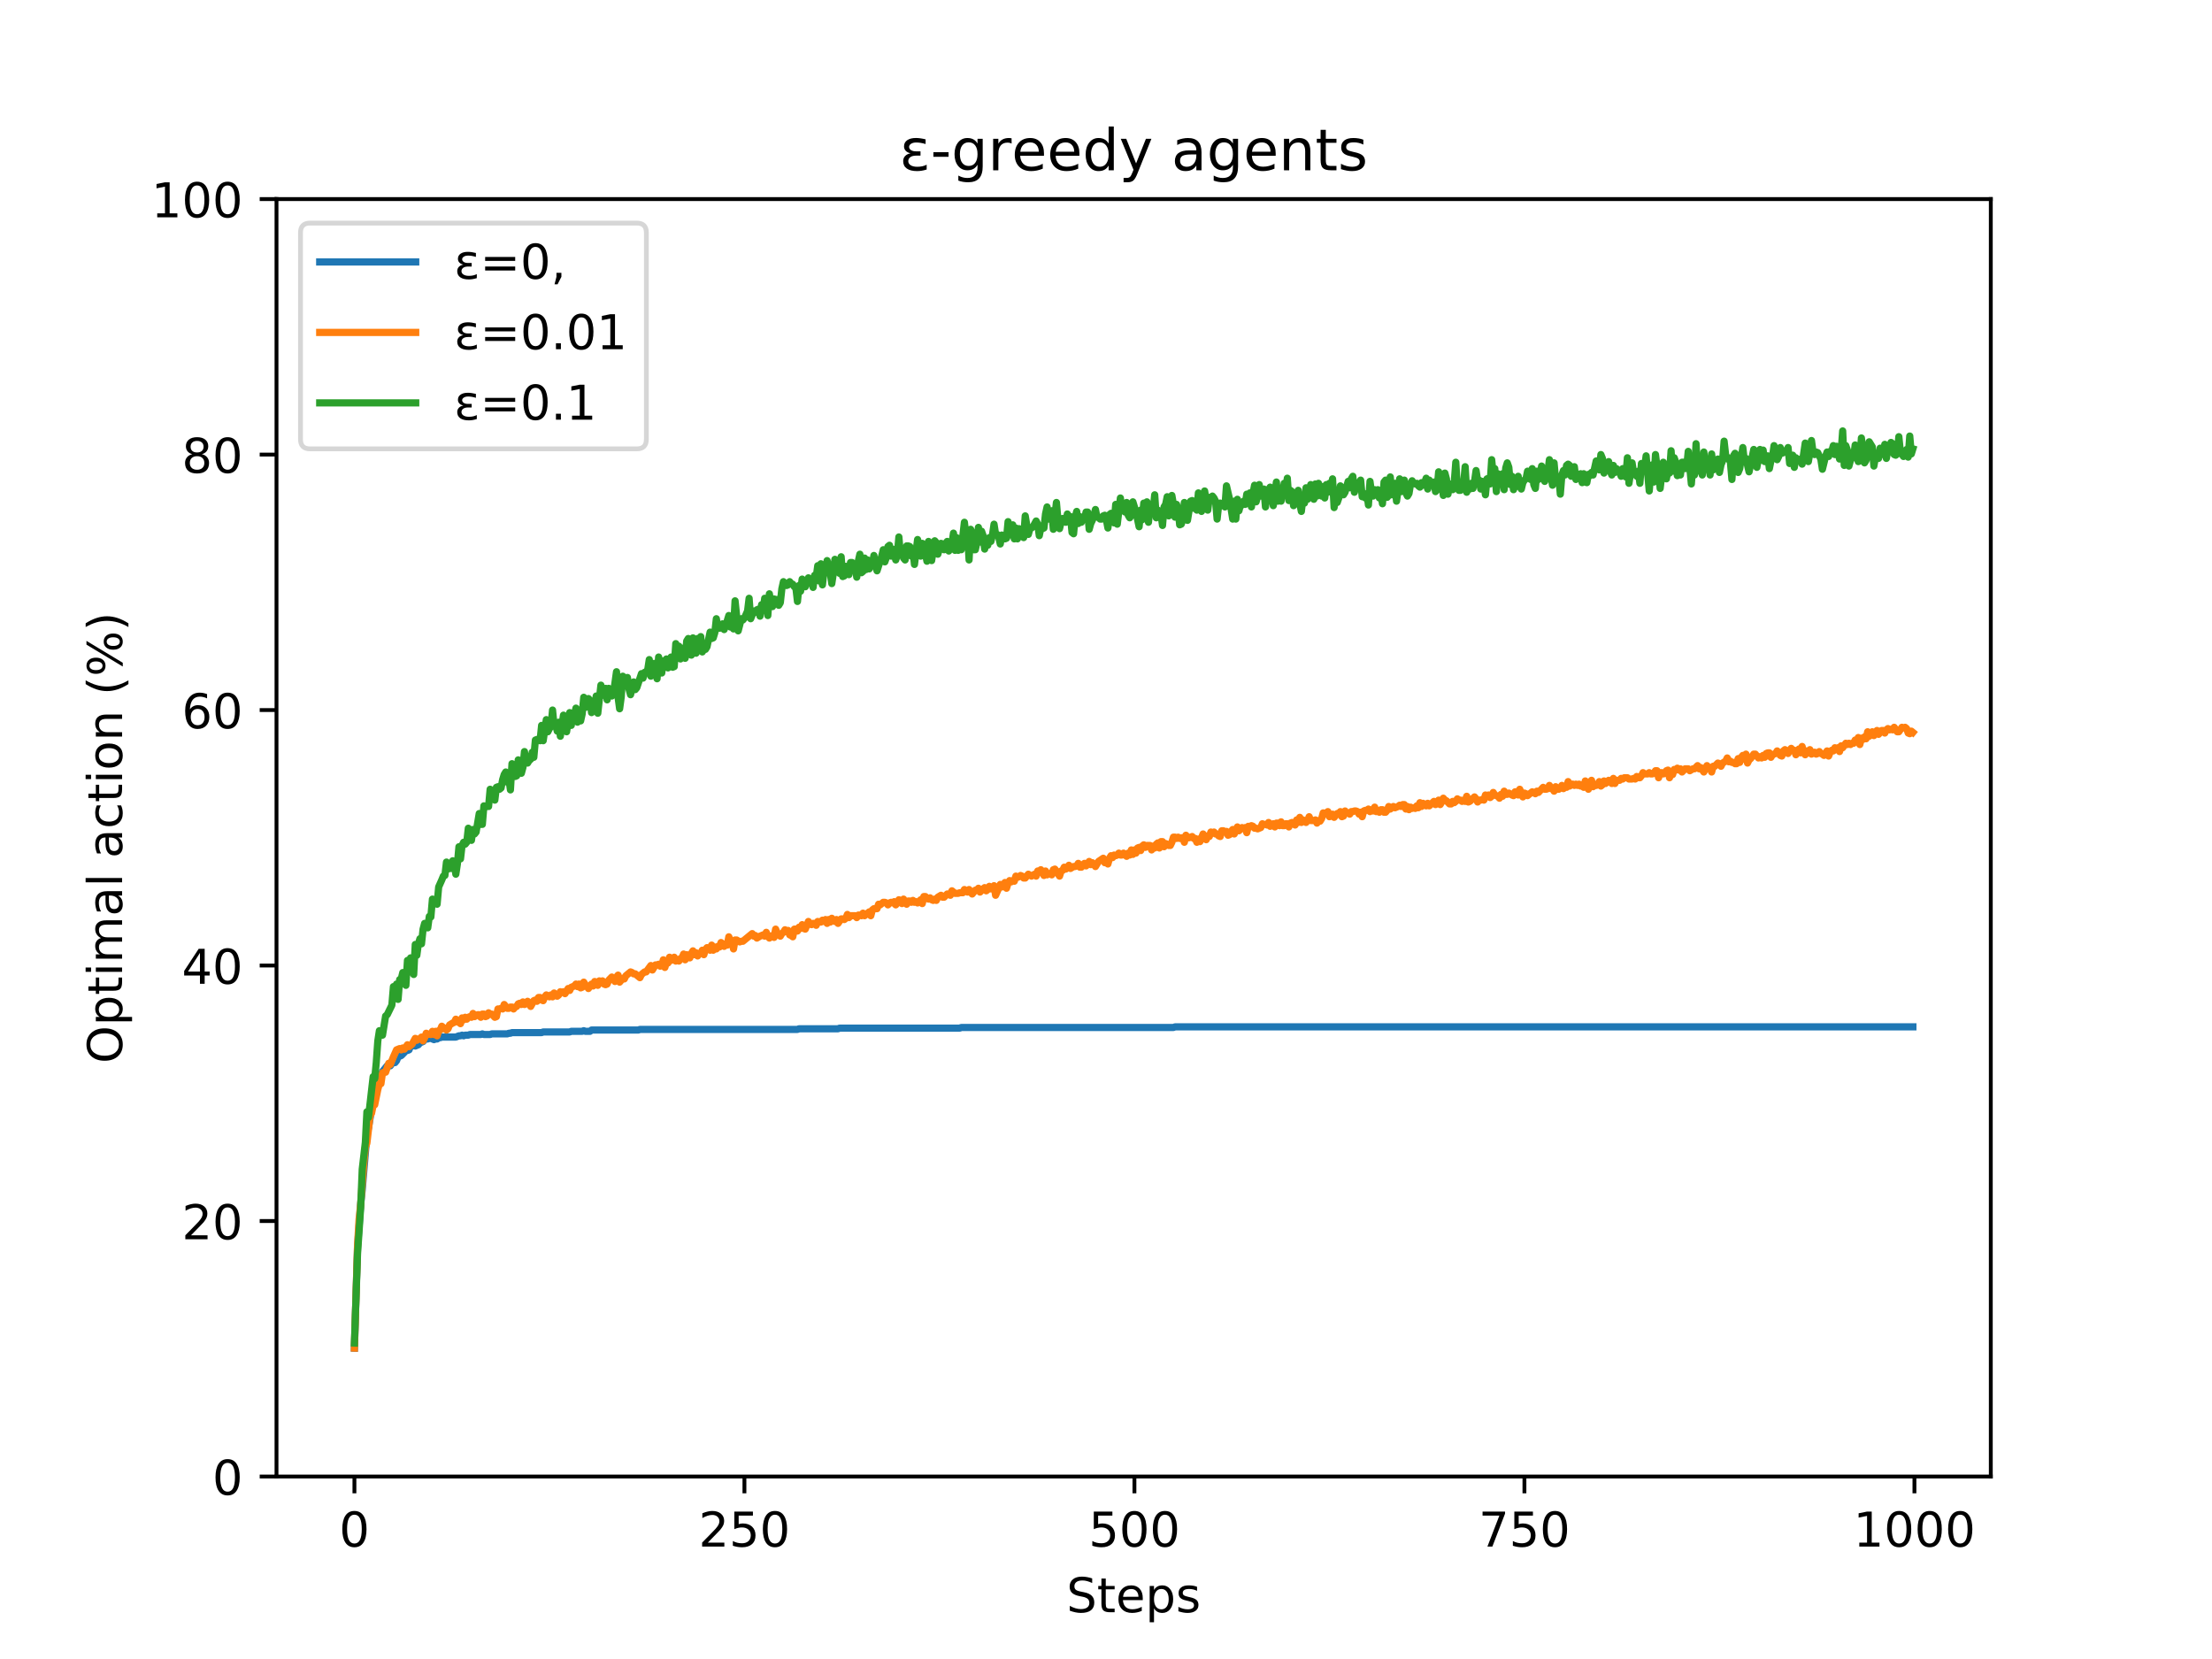 <?xml version="1.0" encoding="utf-8" standalone="no"?>
<!DOCTYPE svg PUBLIC "-//W3C//DTD SVG 1.1//EN"
  "http://www.w3.org/Graphics/SVG/1.1/DTD/svg11.dtd">
<!-- Created with matplotlib (http://matplotlib.org/) -->
<svg height="345.6pt" version="1.1" viewBox="0 0 460.8 345.6" width="460.8pt" xmlns="http://www.w3.org/2000/svg" xmlns:xlink="http://www.w3.org/1999/xlink">
 <defs>
  <style type="text/css">
*{stroke-linecap:butt;stroke-linejoin:round;}
  </style>
 </defs>
 <g id="figure_1">
  <g id="patch_1">
   <path d="M 0 345.6 
L 460.8 345.6 
L 460.8 0 
L 0 0 
z
" style="fill:#ffffff;"/>
  </g>
  <g id="axes_1">
   <g id="patch_2">
    <path d="M 57.6 307.584 
L 414.72 307.584 
L 414.72 41.472 
L 57.6 41.472 
z
" style="fill:#ffffff;"/>
   </g>
   <g id="matplotlib.axis_1">
    <g id="xtick_1">
     <g id="line2d_1">
      <defs>
       <path d="M 0 0 
L 0 3.5 
" id="m736b163021" style="stroke:#000000;stroke-width:0.8;"/>
      </defs>
      <g>
       <use style="stroke:#000000;stroke-width:0.8;" x="73.833" xlink:href="#m736b163021" y="307.584"/>
      </g>
     </g>
     <g id="text_1">
      <!-- 0 -->
      <defs>
       <path d="M 31.781 66.406 
Q 24.172 66.406 20.328 58.906 
Q 16.5 51.422 16.5 36.375 
Q 16.5 21.391 20.328 13.891 
Q 24.172 6.391 31.781 6.391 
Q 39.453 6.391 43.281 13.891 
Q 47.125 21.391 47.125 36.375 
Q 47.125 51.422 43.281 58.906 
Q 39.453 66.406 31.781 66.406 
z
M 31.781 74.219 
Q 44.047 74.219 50.516 64.516 
Q 56.984 54.828 56.984 36.375 
Q 56.984 17.969 50.516 8.266 
Q 44.047 -1.422 31.781 -1.422 
Q 19.531 -1.422 13.062 8.266 
Q 6.594 17.969 6.594 36.375 
Q 6.594 54.828 13.062 64.516 
Q 19.531 74.219 31.781 74.219 
z
" id="DejaVuSans-30"/>
      </defs>
      <g transform="translate(70.651 322.182)scale(0.1 -0.1)">
       <use xlink:href="#DejaVuSans-30"/>
      </g>
     </g>
    </g>
    <g id="xtick_2">
     <g id="line2d_2">
      <g>
       <use style="stroke:#000000;stroke-width:0.8;" x="155.078" xlink:href="#m736b163021" y="307.584"/>
      </g>
     </g>
     <g id="text_2">
      <!-- 250 -->
      <defs>
       <path d="M 19.188 8.297 
L 53.609 8.297 
L 53.609 0 
L 7.328 0 
L 7.328 8.297 
Q 12.938 14.109 22.625 23.891 
Q 32.328 33.688 34.812 36.531 
Q 39.547 41.844 41.422 45.531 
Q 43.312 49.219 43.312 52.781 
Q 43.312 58.594 39.234 62.25 
Q 35.156 65.922 28.609 65.922 
Q 23.969 65.922 18.812 64.312 
Q 13.672 62.703 7.812 59.422 
L 7.812 69.391 
Q 13.766 71.781 18.938 73 
Q 24.125 74.219 28.422 74.219 
Q 39.75 74.219 46.484 68.547 
Q 53.219 62.891 53.219 53.422 
Q 53.219 48.922 51.531 44.891 
Q 49.859 40.875 45.406 35.406 
Q 44.188 33.984 37.641 27.219 
Q 31.109 20.453 19.188 8.297 
z
" id="DejaVuSans-32"/>
       <path d="M 10.797 72.906 
L 49.516 72.906 
L 49.516 64.594 
L 19.828 64.594 
L 19.828 46.734 
Q 21.969 47.469 24.109 47.828 
Q 26.266 48.188 28.422 48.188 
Q 40.625 48.188 47.75 41.5 
Q 54.891 34.812 54.891 23.391 
Q 54.891 11.625 47.562 5.094 
Q 40.234 -1.422 26.906 -1.422 
Q 22.312 -1.422 17.547 -0.641 
Q 12.797 0.141 7.719 1.703 
L 7.719 11.625 
Q 12.109 9.234 16.797 8.062 
Q 21.484 6.891 26.703 6.891 
Q 35.156 6.891 40.078 11.328 
Q 45.016 15.766 45.016 23.391 
Q 45.016 31 40.078 35.438 
Q 35.156 39.891 26.703 39.891 
Q 22.75 39.891 18.812 39.016 
Q 14.891 38.141 10.797 36.281 
z
" id="DejaVuSans-35"/>
      </defs>
      <g transform="translate(145.534 322.182)scale(0.1 -0.1)">
       <use xlink:href="#DejaVuSans-32"/>
       <use x="63.623" xlink:href="#DejaVuSans-35"/>
       <use x="127.246" xlink:href="#DejaVuSans-30"/>
      </g>
     </g>
    </g>
    <g id="xtick_3">
     <g id="line2d_3">
      <g>
       <use style="stroke:#000000;stroke-width:0.8;" x="236.322" xlink:href="#m736b163021" y="307.584"/>
      </g>
     </g>
     <g id="text_3">
      <!-- 500 -->
      <g transform="translate(226.779 322.182)scale(0.1 -0.1)">
       <use xlink:href="#DejaVuSans-35"/>
       <use x="63.623" xlink:href="#DejaVuSans-30"/>
       <use x="127.246" xlink:href="#DejaVuSans-30"/>
      </g>
     </g>
    </g>
    <g id="xtick_4">
     <g id="line2d_4">
      <g>
       <use style="stroke:#000000;stroke-width:0.8;" x="317.567" xlink:href="#m736b163021" y="307.584"/>
      </g>
     </g>
     <g id="text_4">
      <!-- 750 -->
      <defs>
       <path d="M 8.203 72.906 
L 55.078 72.906 
L 55.078 68.703 
L 28.609 0 
L 18.312 0 
L 43.219 64.594 
L 8.203 64.594 
z
" id="DejaVuSans-37"/>
      </defs>
      <g transform="translate(308.024 322.182)scale(0.1 -0.1)">
       <use xlink:href="#DejaVuSans-37"/>
       <use x="63.623" xlink:href="#DejaVuSans-35"/>
       <use x="127.246" xlink:href="#DejaVuSans-30"/>
      </g>
     </g>
    </g>
    <g id="xtick_5">
     <g id="line2d_5">
      <g>
       <use style="stroke:#000000;stroke-width:0.8;" x="398.812" xlink:href="#m736b163021" y="307.584"/>
      </g>
     </g>
     <g id="text_5">
      <!-- 1000 -->
      <defs>
       <path d="M 12.406 8.297 
L 28.516 8.297 
L 28.516 63.922 
L 10.984 60.406 
L 10.984 69.391 
L 28.422 72.906 
L 38.281 72.906 
L 38.281 8.297 
L 54.391 8.297 
L 54.391 0 
L 12.406 0 
z
" id="DejaVuSans-31"/>
      </defs>
      <g transform="translate(386.087 322.182)scale(0.1 -0.1)">
       <use xlink:href="#DejaVuSans-31"/>
       <use x="63.623" xlink:href="#DejaVuSans-30"/>
       <use x="127.246" xlink:href="#DejaVuSans-30"/>
       <use x="190.869" xlink:href="#DejaVuSans-30"/>
      </g>
     </g>
    </g>
    <g id="text_6">
     <!-- Steps -->
     <defs>
      <path d="M 53.516 70.516 
L 53.516 60.891 
Q 47.906 63.578 42.922 64.891 
Q 37.938 66.219 33.297 66.219 
Q 25.25 66.219 20.875 63.094 
Q 16.5 59.969 16.5 54.203 
Q 16.5 49.359 19.406 46.891 
Q 22.312 44.438 30.422 42.922 
L 36.375 41.703 
Q 47.406 39.594 52.656 34.297 
Q 57.906 29 57.906 20.125 
Q 57.906 9.516 50.797 4.047 
Q 43.703 -1.422 29.984 -1.422 
Q 24.812 -1.422 18.969 -0.25 
Q 13.141 0.922 6.891 3.219 
L 6.891 13.375 
Q 12.891 10.016 18.656 8.297 
Q 24.422 6.594 29.984 6.594 
Q 38.422 6.594 43.016 9.906 
Q 47.609 13.234 47.609 19.391 
Q 47.609 24.75 44.312 27.781 
Q 41.016 30.812 33.5 32.328 
L 27.484 33.5 
Q 16.453 35.688 11.516 40.375 
Q 6.594 45.062 6.594 53.422 
Q 6.594 63.094 13.406 68.656 
Q 20.219 74.219 32.172 74.219 
Q 37.312 74.219 42.625 73.281 
Q 47.953 72.359 53.516 70.516 
z
" id="DejaVuSans-53"/>
      <path d="M 18.312 70.219 
L 18.312 54.688 
L 36.812 54.688 
L 36.812 47.703 
L 18.312 47.703 
L 18.312 18.016 
Q 18.312 11.328 20.141 9.422 
Q 21.969 7.516 27.594 7.516 
L 36.812 7.516 
L 36.812 0 
L 27.594 0 
Q 17.188 0 13.234 3.875 
Q 9.281 7.766 9.281 18.016 
L 9.281 47.703 
L 2.688 47.703 
L 2.688 54.688 
L 9.281 54.688 
L 9.281 70.219 
z
" id="DejaVuSans-74"/>
      <path d="M 56.203 29.594 
L 56.203 25.203 
L 14.891 25.203 
Q 15.484 15.922 20.484 11.062 
Q 25.484 6.203 34.422 6.203 
Q 39.594 6.203 44.453 7.469 
Q 49.312 8.734 54.109 11.281 
L 54.109 2.781 
Q 49.266 0.734 44.188 -0.344 
Q 39.109 -1.422 33.891 -1.422 
Q 20.797 -1.422 13.156 6.188 
Q 5.516 13.812 5.516 26.812 
Q 5.516 40.234 12.766 48.109 
Q 20.016 56 32.328 56 
Q 43.359 56 49.781 48.891 
Q 56.203 41.797 56.203 29.594 
z
M 47.219 32.234 
Q 47.125 39.594 43.094 43.984 
Q 39.062 48.391 32.422 48.391 
Q 24.906 48.391 20.391 44.141 
Q 15.875 39.891 15.188 32.172 
z
" id="DejaVuSans-65"/>
      <path d="M 18.109 8.203 
L 18.109 -20.797 
L 9.078 -20.797 
L 9.078 54.688 
L 18.109 54.688 
L 18.109 46.391 
Q 20.953 51.266 25.266 53.625 
Q 29.594 56 35.594 56 
Q 45.562 56 51.781 48.094 
Q 58.016 40.188 58.016 27.297 
Q 58.016 14.406 51.781 6.484 
Q 45.562 -1.422 35.594 -1.422 
Q 29.594 -1.422 25.266 0.953 
Q 20.953 3.328 18.109 8.203 
z
M 48.688 27.297 
Q 48.688 37.203 44.609 42.844 
Q 40.531 48.484 33.406 48.484 
Q 26.266 48.484 22.188 42.844 
Q 18.109 37.203 18.109 27.297 
Q 18.109 17.391 22.188 11.75 
Q 26.266 6.109 33.406 6.109 
Q 40.531 6.109 44.609 11.75 
Q 48.688 17.391 48.688 27.297 
z
" id="DejaVuSans-70"/>
      <path d="M 44.281 53.078 
L 44.281 44.578 
Q 40.484 46.531 36.375 47.5 
Q 32.281 48.484 27.875 48.484 
Q 21.188 48.484 17.844 46.438 
Q 14.5 44.391 14.5 40.281 
Q 14.5 37.156 16.891 35.375 
Q 19.281 33.594 26.516 31.984 
L 29.594 31.297 
Q 39.156 29.25 43.188 25.516 
Q 47.219 21.781 47.219 15.094 
Q 47.219 7.469 41.188 3.016 
Q 35.156 -1.422 24.609 -1.422 
Q 20.219 -1.422 15.453 -0.562 
Q 10.688 0.297 5.422 2 
L 5.422 11.281 
Q 10.406 8.688 15.234 7.391 
Q 20.062 6.109 24.812 6.109 
Q 31.156 6.109 34.562 8.281 
Q 37.984 10.453 37.984 14.406 
Q 37.984 18.062 35.516 20.016 
Q 33.062 21.969 24.703 23.781 
L 21.578 24.516 
Q 13.234 26.266 9.516 29.906 
Q 5.812 33.547 5.812 39.891 
Q 5.812 47.609 11.281 51.797 
Q 16.75 56 26.812 56 
Q 31.781 56 36.172 55.266 
Q 40.578 54.547 44.281 53.078 
z
" id="DejaVuSans-73"/>
     </defs>
     <g transform="translate(222.17 335.861)scale(0.1 -0.1)">
      <use xlink:href="#DejaVuSans-53"/>
      <use x="63.477" xlink:href="#DejaVuSans-74"/>
      <use x="102.686" xlink:href="#DejaVuSans-65"/>
      <use x="164.209" xlink:href="#DejaVuSans-70"/>
      <use x="227.686" xlink:href="#DejaVuSans-73"/>
     </g>
    </g>
   </g>
   <g id="matplotlib.axis_2">
    <g id="ytick_1">
     <g id="line2d_6">
      <defs>
       <path d="M 0 0 
L -3.5 0 
" id="mefb5995d53" style="stroke:#000000;stroke-width:0.8;"/>
      </defs>
      <g>
       <use style="stroke:#000000;stroke-width:0.8;" x="57.6" xlink:href="#mefb5995d53" y="307.584"/>
      </g>
     </g>
     <g id="text_7">
      <!-- 0 -->
      <g transform="translate(44.237 311.383)scale(0.1 -0.1)">
       <use xlink:href="#DejaVuSans-30"/>
      </g>
     </g>
    </g>
    <g id="ytick_2">
     <g id="line2d_7">
      <g>
       <use style="stroke:#000000;stroke-width:0.8;" x="57.6" xlink:href="#mefb5995d53" y="254.362"/>
      </g>
     </g>
     <g id="text_8">
      <!-- 20 -->
      <g transform="translate(37.875 258.161)scale(0.1 -0.1)">
       <use xlink:href="#DejaVuSans-32"/>
       <use x="63.623" xlink:href="#DejaVuSans-30"/>
      </g>
     </g>
    </g>
    <g id="ytick_3">
     <g id="line2d_8">
      <g>
       <use style="stroke:#000000;stroke-width:0.8;" x="57.6" xlink:href="#mefb5995d53" y="201.139"/>
      </g>
     </g>
     <g id="text_9">
      <!-- 40 -->
      <defs>
       <path d="M 37.797 64.312 
L 12.891 25.391 
L 37.797 25.391 
z
M 35.203 72.906 
L 47.609 72.906 
L 47.609 25.391 
L 58.016 25.391 
L 58.016 17.188 
L 47.609 17.188 
L 47.609 0 
L 37.797 0 
L 37.797 17.188 
L 4.891 17.188 
L 4.891 26.703 
z
" id="DejaVuSans-34"/>
      </defs>
      <g transform="translate(37.875 204.938)scale(0.1 -0.1)">
       <use xlink:href="#DejaVuSans-34"/>
       <use x="63.623" xlink:href="#DejaVuSans-30"/>
      </g>
     </g>
    </g>
    <g id="ytick_4">
     <g id="line2d_9">
      <g>
       <use style="stroke:#000000;stroke-width:0.8;" x="57.6" xlink:href="#mefb5995d53" y="147.917"/>
      </g>
     </g>
     <g id="text_10">
      <!-- 60 -->
      <defs>
       <path d="M 33.016 40.375 
Q 26.375 40.375 22.484 35.828 
Q 18.609 31.297 18.609 23.391 
Q 18.609 15.531 22.484 10.953 
Q 26.375 6.391 33.016 6.391 
Q 39.656 6.391 43.531 10.953 
Q 47.406 15.531 47.406 23.391 
Q 47.406 31.297 43.531 35.828 
Q 39.656 40.375 33.016 40.375 
z
M 52.594 71.297 
L 52.594 62.312 
Q 48.875 64.062 45.094 64.984 
Q 41.312 65.922 37.594 65.922 
Q 27.828 65.922 22.672 59.328 
Q 17.531 52.734 16.797 39.406 
Q 19.672 43.656 24.016 45.922 
Q 28.375 48.188 33.594 48.188 
Q 44.578 48.188 50.953 41.516 
Q 57.328 34.859 57.328 23.391 
Q 57.328 12.156 50.688 5.359 
Q 44.047 -1.422 33.016 -1.422 
Q 20.359 -1.422 13.672 8.266 
Q 6.984 17.969 6.984 36.375 
Q 6.984 53.656 15.188 63.938 
Q 23.391 74.219 37.203 74.219 
Q 40.922 74.219 44.703 73.484 
Q 48.484 72.75 52.594 71.297 
z
" id="DejaVuSans-36"/>
      </defs>
      <g transform="translate(37.875 151.716)scale(0.1 -0.1)">
       <use xlink:href="#DejaVuSans-36"/>
       <use x="63.623" xlink:href="#DejaVuSans-30"/>
      </g>
     </g>
    </g>
    <g id="ytick_5">
     <g id="line2d_10">
      <g>
       <use style="stroke:#000000;stroke-width:0.8;" x="57.6" xlink:href="#mefb5995d53" y="94.694"/>
      </g>
     </g>
     <g id="text_11">
      <!-- 80 -->
      <defs>
       <path d="M 31.781 34.625 
Q 24.75 34.625 20.719 30.859 
Q 16.703 27.094 16.703 20.516 
Q 16.703 13.922 20.719 10.156 
Q 24.75 6.391 31.781 6.391 
Q 38.812 6.391 42.859 10.172 
Q 46.922 13.969 46.922 20.516 
Q 46.922 27.094 42.891 30.859 
Q 38.875 34.625 31.781 34.625 
z
M 21.922 38.812 
Q 15.578 40.375 12.031 44.719 
Q 8.5 49.078 8.5 55.328 
Q 8.5 64.062 14.719 69.141 
Q 20.953 74.219 31.781 74.219 
Q 42.672 74.219 48.875 69.141 
Q 55.078 64.062 55.078 55.328 
Q 55.078 49.078 51.531 44.719 
Q 48 40.375 41.703 38.812 
Q 48.828 37.156 52.797 32.312 
Q 56.781 27.484 56.781 20.516 
Q 56.781 9.906 50.312 4.234 
Q 43.844 -1.422 31.781 -1.422 
Q 19.734 -1.422 13.25 4.234 
Q 6.781 9.906 6.781 20.516 
Q 6.781 27.484 10.781 32.312 
Q 14.797 37.156 21.922 38.812 
z
M 18.312 54.391 
Q 18.312 48.734 21.844 45.562 
Q 25.391 42.391 31.781 42.391 
Q 38.141 42.391 41.719 45.562 
Q 45.312 48.734 45.312 54.391 
Q 45.312 60.062 41.719 63.234 
Q 38.141 66.406 31.781 66.406 
Q 25.391 66.406 21.844 63.234 
Q 18.312 60.062 18.312 54.391 
z
" id="DejaVuSans-38"/>
      </defs>
      <g transform="translate(37.875 98.494)scale(0.1 -0.1)">
       <use xlink:href="#DejaVuSans-38"/>
       <use x="63.623" xlink:href="#DejaVuSans-30"/>
      </g>
     </g>
    </g>
    <g id="ytick_6">
     <g id="line2d_11">
      <g>
       <use style="stroke:#000000;stroke-width:0.8;" x="57.6" xlink:href="#mefb5995d53" y="41.472"/>
      </g>
     </g>
     <g id="text_12">
      <!-- 100 -->
      <g transform="translate(31.512 45.271)scale(0.1 -0.1)">
       <use xlink:href="#DejaVuSans-31"/>
       <use x="63.623" xlink:href="#DejaVuSans-30"/>
       <use x="127.246" xlink:href="#DejaVuSans-30"/>
      </g>
     </g>
    </g>
    <g id="text_13">
     <!-- Optimal action (%) -->
     <defs>
      <path d="M 39.406 66.219 
Q 28.656 66.219 22.328 58.203 
Q 16.016 50.203 16.016 36.375 
Q 16.016 22.609 22.328 14.594 
Q 28.656 6.594 39.406 6.594 
Q 50.141 6.594 56.422 14.594 
Q 62.703 22.609 62.703 36.375 
Q 62.703 50.203 56.422 58.203 
Q 50.141 66.219 39.406 66.219 
z
M 39.406 74.219 
Q 54.734 74.219 63.906 63.938 
Q 73.094 53.656 73.094 36.375 
Q 73.094 19.141 63.906 8.859 
Q 54.734 -1.422 39.406 -1.422 
Q 24.031 -1.422 14.812 8.828 
Q 5.609 19.094 5.609 36.375 
Q 5.609 53.656 14.812 63.938 
Q 24.031 74.219 39.406 74.219 
z
" id="DejaVuSans-4f"/>
      <path d="M 9.422 54.688 
L 18.406 54.688 
L 18.406 0 
L 9.422 0 
z
M 9.422 75.984 
L 18.406 75.984 
L 18.406 64.594 
L 9.422 64.594 
z
" id="DejaVuSans-69"/>
      <path d="M 52 44.188 
Q 55.375 50.25 60.062 53.125 
Q 64.75 56 71.094 56 
Q 79.641 56 84.281 50.016 
Q 88.922 44.047 88.922 33.016 
L 88.922 0 
L 79.891 0 
L 79.891 32.719 
Q 79.891 40.578 77.094 44.375 
Q 74.312 48.188 68.609 48.188 
Q 61.625 48.188 57.562 43.547 
Q 53.516 38.922 53.516 30.906 
L 53.516 0 
L 44.484 0 
L 44.484 32.719 
Q 44.484 40.625 41.703 44.406 
Q 38.922 48.188 33.109 48.188 
Q 26.219 48.188 22.156 43.531 
Q 18.109 38.875 18.109 30.906 
L 18.109 0 
L 9.078 0 
L 9.078 54.688 
L 18.109 54.688 
L 18.109 46.188 
Q 21.188 51.219 25.484 53.609 
Q 29.781 56 35.688 56 
Q 41.656 56 45.828 52.969 
Q 50 49.953 52 44.188 
z
" id="DejaVuSans-6d"/>
      <path d="M 34.281 27.484 
Q 23.391 27.484 19.188 25 
Q 14.984 22.516 14.984 16.5 
Q 14.984 11.719 18.141 8.906 
Q 21.297 6.109 26.703 6.109 
Q 34.188 6.109 38.703 11.406 
Q 43.219 16.703 43.219 25.484 
L 43.219 27.484 
z
M 52.203 31.203 
L 52.203 0 
L 43.219 0 
L 43.219 8.297 
Q 40.141 3.328 35.547 0.953 
Q 30.953 -1.422 24.312 -1.422 
Q 15.922 -1.422 10.953 3.297 
Q 6 8.016 6 15.922 
Q 6 25.141 12.172 29.828 
Q 18.359 34.516 30.609 34.516 
L 43.219 34.516 
L 43.219 35.406 
Q 43.219 41.609 39.141 45 
Q 35.062 48.391 27.688 48.391 
Q 23 48.391 18.547 47.266 
Q 14.109 46.141 10.016 43.891 
L 10.016 52.203 
Q 14.938 54.109 19.578 55.047 
Q 24.219 56 28.609 56 
Q 40.484 56 46.344 49.844 
Q 52.203 43.703 52.203 31.203 
z
" id="DejaVuSans-61"/>
      <path d="M 9.422 75.984 
L 18.406 75.984 
L 18.406 0 
L 9.422 0 
z
" id="DejaVuSans-6c"/>
      <path id="DejaVuSans-20"/>
      <path d="M 48.781 52.594 
L 48.781 44.188 
Q 44.969 46.297 41.141 47.344 
Q 37.312 48.391 33.406 48.391 
Q 24.656 48.391 19.812 42.844 
Q 14.984 37.312 14.984 27.297 
Q 14.984 17.281 19.812 11.734 
Q 24.656 6.203 33.406 6.203 
Q 37.312 6.203 41.141 7.25 
Q 44.969 8.297 48.781 10.406 
L 48.781 2.094 
Q 45.016 0.344 40.984 -0.531 
Q 36.969 -1.422 32.422 -1.422 
Q 20.062 -1.422 12.781 6.344 
Q 5.516 14.109 5.516 27.297 
Q 5.516 40.672 12.859 48.328 
Q 20.219 56 33.016 56 
Q 37.156 56 41.109 55.141 
Q 45.062 54.297 48.781 52.594 
z
" id="DejaVuSans-63"/>
      <path d="M 30.609 48.391 
Q 23.391 48.391 19.188 42.75 
Q 14.984 37.109 14.984 27.297 
Q 14.984 17.484 19.156 11.844 
Q 23.344 6.203 30.609 6.203 
Q 37.797 6.203 41.984 11.859 
Q 46.188 17.531 46.188 27.297 
Q 46.188 37.016 41.984 42.703 
Q 37.797 48.391 30.609 48.391 
z
M 30.609 56 
Q 42.328 56 49.016 48.375 
Q 55.719 40.766 55.719 27.297 
Q 55.719 13.875 49.016 6.219 
Q 42.328 -1.422 30.609 -1.422 
Q 18.844 -1.422 12.172 6.219 
Q 5.516 13.875 5.516 27.297 
Q 5.516 40.766 12.172 48.375 
Q 18.844 56 30.609 56 
z
" id="DejaVuSans-6f"/>
      <path d="M 54.891 33.016 
L 54.891 0 
L 45.906 0 
L 45.906 32.719 
Q 45.906 40.484 42.875 44.328 
Q 39.844 48.188 33.797 48.188 
Q 26.516 48.188 22.312 43.547 
Q 18.109 38.922 18.109 30.906 
L 18.109 0 
L 9.078 0 
L 9.078 54.688 
L 18.109 54.688 
L 18.109 46.188 
Q 21.344 51.125 25.703 53.562 
Q 30.078 56 35.797 56 
Q 45.219 56 50.047 50.172 
Q 54.891 44.344 54.891 33.016 
z
" id="DejaVuSans-6e"/>
      <path d="M 31 75.875 
Q 24.469 64.656 21.281 53.656 
Q 18.109 42.672 18.109 31.391 
Q 18.109 20.125 21.312 9.062 
Q 24.516 -2 31 -13.188 
L 23.188 -13.188 
Q 15.875 -1.703 12.234 9.375 
Q 8.594 20.453 8.594 31.391 
Q 8.594 42.281 12.203 53.312 
Q 15.828 64.359 23.188 75.875 
z
" id="DejaVuSans-28"/>
      <path d="M 72.703 32.078 
Q 68.453 32.078 66.031 28.469 
Q 63.625 24.859 63.625 18.406 
Q 63.625 12.062 66.031 8.422 
Q 68.453 4.781 72.703 4.781 
Q 76.859 4.781 79.266 8.422 
Q 81.688 12.062 81.688 18.406 
Q 81.688 24.812 79.266 28.438 
Q 76.859 32.078 72.703 32.078 
z
M 72.703 38.281 
Q 80.422 38.281 84.953 32.906 
Q 89.5 27.547 89.5 18.406 
Q 89.5 9.281 84.938 3.922 
Q 80.375 -1.422 72.703 -1.422 
Q 64.891 -1.422 60.344 3.922 
Q 55.812 9.281 55.812 18.406 
Q 55.812 27.594 60.375 32.938 
Q 64.938 38.281 72.703 38.281 
z
M 22.312 68.016 
Q 18.109 68.016 15.688 64.375 
Q 13.281 60.75 13.281 54.391 
Q 13.281 47.953 15.672 44.328 
Q 18.062 40.719 22.312 40.719 
Q 26.562 40.719 28.969 44.328 
Q 31.391 47.953 31.391 54.391 
Q 31.391 60.688 28.953 64.344 
Q 26.516 68.016 22.312 68.016 
z
M 66.406 74.219 
L 74.219 74.219 
L 28.609 -1.422 
L 20.797 -1.422 
z
M 22.312 74.219 
Q 30.031 74.219 34.609 68.875 
Q 39.203 63.531 39.203 54.391 
Q 39.203 45.172 34.641 39.844 
Q 30.078 34.516 22.312 34.516 
Q 14.547 34.516 10.031 39.859 
Q 5.516 45.219 5.516 54.391 
Q 5.516 63.484 10.047 68.844 
Q 14.594 74.219 22.312 74.219 
z
" id="DejaVuSans-25"/>
      <path d="M 8.016 75.875 
L 15.828 75.875 
Q 23.141 64.359 26.781 53.312 
Q 30.422 42.281 30.422 31.391 
Q 30.422 20.453 26.781 9.375 
Q 23.141 -1.703 15.828 -13.188 
L 8.016 -13.188 
Q 14.5 -2 17.703 9.062 
Q 20.906 20.125 20.906 31.391 
Q 20.906 42.672 17.703 53.656 
Q 14.5 64.656 8.016 75.875 
z
" id="DejaVuSans-29"/>
     </defs>
     <g transform="translate(25.433 221.532)rotate(-90)scale(0.1 -0.1)">
      <use xlink:href="#DejaVuSans-4f"/>
      <use x="78.711" xlink:href="#DejaVuSans-70"/>
      <use x="142.188" xlink:href="#DejaVuSans-74"/>
      <use x="181.396" xlink:href="#DejaVuSans-69"/>
      <use x="209.18" xlink:href="#DejaVuSans-6d"/>
      <use x="306.592" xlink:href="#DejaVuSans-61"/>
      <use x="367.871" xlink:href="#DejaVuSans-6c"/>
      <use x="395.654" xlink:href="#DejaVuSans-20"/>
      <use x="427.441" xlink:href="#DejaVuSans-61"/>
      <use x="488.721" xlink:href="#DejaVuSans-63"/>
      <use x="543.701" xlink:href="#DejaVuSans-74"/>
      <use x="582.91" xlink:href="#DejaVuSans-69"/>
      <use x="610.693" xlink:href="#DejaVuSans-6f"/>
      <use x="671.875" xlink:href="#DejaVuSans-6e"/>
      <use x="735.254" xlink:href="#DejaVuSans-20"/>
      <use x="767.041" xlink:href="#DejaVuSans-28"/>
      <use x="806.055" xlink:href="#DejaVuSans-25"/>
      <use x="901.074" xlink:href="#DejaVuSans-29"/>
     </g>
    </g>
   </g>
   <g id="line2d_12">
    <path clip-path="url(#p0f0a414ad4)" d="M 73.833 280.84 
L 74.483 259.817 
L 75.133 250.902 
L 75.458 247.842 
L 76.433 236.399 
L 76.758 234.935 
L 78.057 227.351 
L 78.707 225.089 
L 79.032 224.557 
L 79.682 223.226 
L 80.657 222.029 
L 81.307 222.029 
L 81.957 221.098 
L 82.282 221.364 
L 82.607 220.965 
L 82.932 220.166 
L 83.582 219.9 
L 84.232 219.235 
L 84.557 218.836 
L 84.882 218.836 
L 85.207 218.703 
L 85.532 217.904 
L 85.857 217.904 
L 86.182 217.771 
L 86.507 217.904 
L 87.157 217.638 
L 87.482 217.239 
L 88.132 216.973 
L 88.457 216.574 
L 88.782 216.441 
L 89.107 216.441 
L 89.432 216.308 
L 89.757 216.308 
L 90.407 216.574 
L 90.732 216.441 
L 91.057 216.441 
L 91.382 216.175 
L 91.707 216.175 
L 92.032 216.041 
L 94.956 216.041 
L 95.606 215.775 
L 95.931 215.775 
L 96.256 215.642 
L 96.581 215.775 
L 96.906 215.642 
L 97.556 215.642 
L 97.881 215.509 
L 100.156 215.509 
L 100.481 215.376 
L 100.806 215.509 
L 102.106 215.509 
L 102.431 215.376 
L 105.681 215.376 
L 106.006 215.243 
L 106.331 215.243 
L 106.656 215.11 
L 112.83 215.11 
L 113.155 214.977 
L 118.68 214.977 
L 119.005 214.844 
L 121.28 214.844 
L 121.605 214.711 
L 121.93 214.844 
L 122.905 214.844 
L 123.23 214.578 
L 132.979 214.578 
L 133.304 214.445 
L 166.127 214.445 
L 166.452 214.312 
L 174.576 214.312 
L 174.901 214.179 
L 199.925 214.179 
L 200.25 214.046 
L 244.447 214.046 
L 244.772 213.913 
L 398.487 213.913 
L 398.487 213.913 
" style="fill:none;stroke:#1f77b4;stroke-linecap:square;stroke-width:1.5;"/>
   </g>
   <g id="line2d_13">
    <path clip-path="url(#p0f0a414ad4)" d="M 73.833 280.84 
L 74.483 259.418 
L 74.808 253.962 
L 75.133 250.902 
L 75.783 242.52 
L 76.108 239.06 
L 76.433 238.129 
L 77.083 232.54 
L 77.408 231.875 
L 77.732 230.278 
L 78.057 230.145 
L 78.707 226.952 
L 79.032 225.755 
L 79.357 225.755 
L 79.682 223.493 
L 80.007 223.36 
L 80.332 223.36 
L 80.982 221.497 
L 81.307 221.763 
L 81.957 220.166 
L 82.607 218.703 
L 83.257 218.436 
L 83.582 218.703 
L 83.907 218.303 
L 84.232 218.57 
L 84.882 217.638 
L 85.207 218.037 
L 85.857 217.505 
L 86.507 216.308 
L 86.832 216.707 
L 87.157 216.441 
L 87.482 216.441 
L 87.807 216.041 
L 88.132 216.84 
L 88.457 216.175 
L 88.782 215.243 
L 89.107 215.509 
L 89.432 215.376 
L 89.757 215.509 
L 90.082 214.844 
L 90.407 215.509 
L 90.732 214.844 
L 91.057 215.775 
L 91.382 214.711 
L 91.707 214.578 
L 92.032 213.78 
L 93.007 214.578 
L 93.331 214.312 
L 93.656 213.513 
L 94.306 213.114 
L 94.631 212.981 
L 94.956 212.316 
L 95.281 212.848 
L 95.606 212.981 
L 95.931 213.247 
L 96.256 212.05 
L 96.581 212.449 
L 96.906 211.917 
L 97.231 212.316 
L 97.556 211.917 
L 97.881 211.784 
L 98.206 211.917 
L 98.531 211.118 
L 98.856 211.784 
L 99.506 211.385 
L 99.831 211.385 
L 100.156 211.917 
L 100.481 211.251 
L 100.806 211.251 
L 101.131 211.784 
L 101.456 211.651 
L 101.781 210.985 
L 102.106 211.251 
L 102.431 211.251 
L 103.081 211.917 
L 103.406 211.784 
L 103.731 210.187 
L 104.056 210.187 
L 104.381 210.054 
L 104.706 210.187 
L 105.031 209.256 
L 105.681 210.054 
L 106.006 210.054 
L 106.331 209.788 
L 106.656 209.788 
L 106.981 210.187 
L 107.306 209.788 
L 107.631 209.655 
L 107.956 209.123 
L 108.281 208.99 
L 108.606 209.256 
L 108.931 208.723 
L 109.255 209.256 
L 109.58 209.123 
L 109.905 208.59 
L 110.23 208.99 
L 110.555 209.655 
L 111.205 208.457 
L 111.53 208.324 
L 111.855 208.59 
L 112.18 207.792 
L 112.505 207.792 
L 112.83 208.324 
L 113.155 208.457 
L 113.48 207.659 
L 113.805 207.26 
L 114.455 207.659 
L 114.78 207.26 
L 115.105 207.659 
L 115.43 206.861 
L 115.755 207.393 
L 116.08 207.526 
L 116.405 207.26 
L 116.73 206.594 
L 117.055 206.728 
L 117.38 206.594 
L 117.705 206.994 
L 118.355 205.929 
L 118.68 206.328 
L 119.005 205.663 
L 119.655 205.397 
L 119.98 204.998 
L 120.305 205.53 
L 120.63 204.998 
L 120.955 205.796 
L 121.28 205.663 
L 121.605 204.599 
L 121.93 205.131 
L 122.255 205.397 
L 122.58 205.929 
L 123.23 204.998 
L 123.555 205.397 
L 123.88 204.466 
L 124.205 204.732 
L 124.53 205.264 
L 124.855 204.333 
L 125.179 204.466 
L 125.504 204.333 
L 125.829 204.998 
L 126.154 205.131 
L 126.479 204.998 
L 126.804 204.199 
L 127.454 203.534 
L 128.104 204.466 
L 128.429 203.534 
L 128.754 203.135 
L 129.079 204.599 
L 129.729 203.8 
L 130.054 203.933 
L 130.379 203.268 
L 131.354 202.47 
L 131.679 202.603 
L 132.004 202.869 
L 132.329 202.869 
L 133.304 203.667 
L 133.629 203.002 
L 134.279 202.47 
L 134.604 202.47 
L 135.579 201.139 
L 135.904 202.071 
L 136.554 201.006 
L 136.879 201.006 
L 137.204 200.873 
L 137.529 201.272 
L 137.854 201.139 
L 138.179 199.942 
L 138.504 201.538 
L 138.829 200.474 
L 139.154 200.607 
L 139.479 199.409 
L 139.804 200.075 
L 140.454 199.409 
L 140.779 200.208 
L 141.103 199.942 
L 141.428 200.208 
L 141.753 199.676 
L 142.078 199.543 
L 142.403 198.744 
L 142.728 199.942 
L 143.053 198.877 
L 143.703 199.543 
L 144.028 198.611 
L 144.353 198.079 
L 144.678 198.877 
L 145.003 198.478 
L 145.328 199.143 
L 145.653 198.611 
L 145.978 198.611 
L 146.303 197.946 
L 146.628 198.877 
L 146.953 197.813 
L 147.278 197.414 
L 147.928 197.946 
L 148.253 196.881 
L 148.578 197.946 
L 148.903 197.281 
L 149.228 197.68 
L 149.553 197.148 
L 149.878 197.281 
L 150.203 196.349 
L 150.528 196.615 
L 150.853 197.148 
L 151.178 196.615 
L 151.503 196.881 
L 151.828 195.152 
L 152.153 195.95 
L 152.478 196.216 
L 152.803 197.68 
L 153.128 195.817 
L 153.453 195.817 
L 154.103 196.216 
L 154.428 196.083 
L 154.753 196.083 
L 156.703 194.486 
L 157.027 195.019 
L 157.352 194.886 
L 157.677 195.418 
L 158.327 195.019 
L 158.977 194.753 
L 159.302 195.019 
L 159.627 194.22 
L 159.952 195.019 
L 160.277 195.418 
L 160.602 195.019 
L 160.927 194.886 
L 161.252 195.285 
L 161.577 193.555 
L 161.902 194.353 
L 162.552 195.019 
L 162.877 194.486 
L 163.202 194.22 
L 163.527 193.688 
L 163.852 194.087 
L 164.177 193.821 
L 164.502 194.753 
L 164.827 194.886 
L 165.152 195.152 
L 165.477 193.555 
L 165.802 193.555 
L 166.127 193.954 
L 166.452 193.156 
L 166.777 193.422 
L 167.102 192.624 
L 167.427 193.422 
L 167.752 193.555 
L 168.402 191.958 
L 168.727 192.491 
L 169.052 192.624 
L 169.377 192.358 
L 169.702 192.358 
L 170.027 192.757 
L 170.352 191.958 
L 170.677 192.091 
L 171.002 192.091 
L 171.327 191.692 
L 171.652 191.958 
L 171.977 191.559 
L 172.302 192.358 
L 172.627 191.559 
L 172.951 192.091 
L 173.276 191.293 
L 173.601 191.825 
L 173.926 191.958 
L 174.251 191.559 
L 174.576 192.358 
L 175.226 191.426 
L 175.551 191.426 
L 175.876 191.559 
L 176.201 191.293 
L 176.526 190.495 
L 176.851 191.16 
L 177.176 190.761 
L 178.151 190.761 
L 178.476 191.16 
L 178.801 190.628 
L 179.126 190.628 
L 179.451 190.761 
L 179.776 190.229 
L 180.101 190.761 
L 181.076 189.962 
L 181.401 190.761 
L 181.726 189.563 
L 182.051 189.297 
L 182.701 189.297 
L 183.026 188.366 
L 183.351 188.499 
L 184.001 187.967 
L 184.326 187.967 
L 184.651 188.1 
L 184.976 188.499 
L 185.301 188.1 
L 185.626 187.967 
L 185.951 188.1 
L 186.276 187.834 
L 186.601 188.499 
L 186.926 188.1 
L 187.251 187.434 
L 187.901 188.233 
L 188.226 187.301 
L 188.55 187.967 
L 188.875 188.366 
L 189.2 187.701 
L 189.525 187.701 
L 189.85 187.967 
L 190.175 187.567 
L 190.5 187.967 
L 190.825 187.834 
L 191.15 188.1 
L 191.8 187.434 
L 192.125 188.233 
L 192.45 186.769 
L 192.775 186.769 
L 193.1 187.168 
L 193.425 187.301 
L 193.75 187.035 
L 194.075 187.434 
L 194.4 187.567 
L 194.725 187.301 
L 195.05 187.567 
L 195.375 186.902 
L 196.025 186.503 
L 196.35 186.902 
L 196.675 186.902 
L 197.325 186.237 
L 197.65 186.237 
L 197.975 186.503 
L 198.3 185.572 
L 198.95 186.104 
L 199.6 186.104 
L 199.925 185.971 
L 200.575 185.971 
L 200.9 185.306 
L 201.55 185.838 
L 201.875 185.306 
L 202.525 186.237 
L 203.175 185.439 
L 203.5 185.439 
L 203.825 185.039 
L 204.15 185.838 
L 204.799 185.172 
L 205.124 184.906 
L 205.449 185.572 
L 205.774 185.306 
L 206.099 184.64 
L 206.424 185.172 
L 207.074 184.507 
L 207.399 186.503 
L 208.049 185.039 
L 208.374 184.241 
L 208.699 184.773 
L 209.349 183.842 
L 209.674 185.039 
L 209.999 183.975 
L 210.324 183.443 
L 210.649 183.709 
L 210.974 183.443 
L 211.299 183.576 
L 211.624 182.511 
L 211.949 182.777 
L 212.274 182.644 
L 212.599 182.378 
L 212.924 182.511 
L 213.249 182.911 
L 213.574 182.911 
L 214.224 182.112 
L 214.874 182.511 
L 215.524 182.112 
L 215.849 182.511 
L 216.174 181.447 
L 216.499 181.447 
L 216.824 181.181 
L 217.474 182.378 
L 217.799 181.447 
L 218.124 182.245 
L 218.449 181.979 
L 218.774 181.979 
L 219.099 182.245 
L 219.424 181.181 
L 219.749 181.048 
L 220.398 181.979 
L 220.723 182.511 
L 221.048 181.447 
L 221.373 181.314 
L 221.698 180.649 
L 222.023 181.048 
L 222.348 180.782 
L 222.673 180.249 
L 222.998 180.915 
L 223.648 180.516 
L 223.973 180.516 
L 224.298 180.382 
L 224.623 179.85 
L 224.948 180.649 
L 225.273 180.649 
L 225.598 180.116 
L 225.923 179.85 
L 226.248 180.382 
L 226.898 179.451 
L 227.223 180.116 
L 227.548 179.717 
L 227.873 179.983 
L 228.198 180.516 
L 228.848 179.451 
L 229.823 178.786 
L 230.148 179.717 
L 230.473 179.451 
L 230.798 179.983 
L 231.123 178.786 
L 231.448 178.254 
L 231.773 178.653 
L 232.098 178.121 
L 232.423 178.254 
L 232.748 178.121 
L 233.073 177.721 
L 233.398 178.121 
L 233.723 178.121 
L 234.048 177.721 
L 234.698 178.387 
L 235.023 177.721 
L 235.348 178.121 
L 235.673 177.056 
L 235.998 177.987 
L 236.322 177.056 
L 236.647 177.721 
L 236.972 176.657 
L 237.297 176.524 
L 237.622 177.189 
L 237.947 176.258 
L 238.272 175.992 
L 238.597 176.524 
L 238.922 176.125 
L 239.572 176.125 
L 239.897 177.056 
L 240.222 176.258 
L 240.547 176.657 
L 240.872 175.859 
L 241.197 175.592 
L 241.522 176.657 
L 241.847 175.326 
L 242.172 175.326 
L 242.497 176.391 
L 242.822 175.726 
L 243.147 175.859 
L 243.472 176.125 
L 243.797 176.125 
L 244.122 175.459 
L 244.447 174.395 
L 244.772 174.395 
L 245.097 174.661 
L 245.422 174.395 
L 245.747 174.661 
L 246.072 174.528 
L 246.397 174.528 
L 246.722 175.459 
L 247.047 173.996 
L 247.372 174.528 
L 247.697 174.528 
L 248.347 174.262 
L 248.672 174.661 
L 248.997 174.661 
L 249.322 175.459 
L 249.647 174.794 
L 249.972 175.326 
L 250.622 173.73 
L 251.272 174.927 
L 251.597 174.129 
L 251.922 174.262 
L 252.246 173.331 
L 252.571 173.597 
L 252.896 173.331 
L 253.221 173.73 
L 253.546 173.73 
L 253.871 174.129 
L 254.196 174.262 
L 254.521 173.064 
L 254.846 173.064 
L 255.171 173.331 
L 255.496 173.197 
L 255.821 173.996 
L 256.146 173.863 
L 256.471 173.197 
L 256.796 172.798 
L 257.121 173.73 
L 257.771 172.266 
L 258.096 173.064 
L 258.746 172.399 
L 259.071 172.532 
L 259.396 172.399 
L 259.721 173.464 
L 260.046 172.133 
L 260.371 172.266 
L 260.696 172 
L 261.021 172.133 
L 261.346 172.532 
L 261.671 172.532 
L 261.996 172.665 
L 262.646 172.399 
L 262.971 171.601 
L 263.296 171.734 
L 263.621 171.734 
L 263.946 171.867 
L 264.271 171.335 
L 264.596 172.133 
L 265.246 171.601 
L 265.571 172.266 
L 265.896 171.468 
L 266.221 171.468 
L 266.546 172 
L 266.871 171.202 
L 267.196 172 
L 267.521 172 
L 267.846 171.601 
L 268.17 171.601 
L 268.495 172.266 
L 268.82 171.468 
L 269.145 171.335 
L 269.47 171.468 
L 269.795 171.867 
L 270.12 170.802 
L 270.445 171.335 
L 270.77 170.27 
L 271.095 171.335 
L 271.42 170.802 
L 272.07 171.335 
L 272.395 170.935 
L 272.72 170.137 
L 273.045 170.935 
L 273.695 170.935 
L 274.02 170.802 
L 274.345 171.468 
L 274.67 170.935 
L 274.995 171.069 
L 275.32 170.536 
L 275.645 169.339 
L 275.97 169.605 
L 276.62 169.073 
L 276.945 170.137 
L 277.27 170.004 
L 277.595 169.605 
L 277.92 170.27 
L 278.57 169.472 
L 278.895 169.472 
L 279.22 169.073 
L 279.545 170.137 
L 279.87 170.004 
L 280.195 168.94 
L 280.52 169.339 
L 280.845 169.339 
L 281.17 169.605 
L 281.495 169.073 
L 281.82 169.073 
L 282.145 168.94 
L 282.47 168.94 
L 282.795 169.073 
L 283.12 169.605 
L 283.445 169.206 
L 283.769 170.137 
L 284.094 168.94 
L 284.419 168.807 
L 284.744 168.807 
L 285.069 168.54 
L 285.394 169.073 
L 285.719 168.674 
L 286.044 168.94 
L 286.369 168.141 
L 286.694 169.073 
L 287.019 168.94 
L 287.344 169.206 
L 287.669 168.674 
L 287.994 168.674 
L 288.319 169.206 
L 288.644 169.206 
L 288.969 168.807 
L 289.294 168.008 
L 289.619 168.54 
L 290.269 168.008 
L 290.594 168.274 
L 291.244 168.008 
L 291.569 167.742 
L 291.894 168.008 
L 292.219 167.609 
L 292.544 167.609 
L 292.869 168.54 
L 293.194 168.008 
L 293.519 168.674 
L 293.844 168.141 
L 294.169 168.407 
L 294.494 168.274 
L 294.819 168.407 
L 295.144 167.875 
L 295.469 168.274 
L 295.794 167.21 
L 296.119 168.008 
L 296.444 167.343 
L 296.769 167.742 
L 297.094 167.875 
L 297.419 167.343 
L 297.744 167.875 
L 298.719 166.944 
L 299.044 167.609 
L 299.693 166.678 
L 300.018 167.609 
L 300.343 167.077 
L 300.668 166.279 
L 300.993 166.678 
L 301.318 166.811 
L 301.968 167.476 
L 302.293 167.476 
L 302.618 166.944 
L 302.943 167.21 
L 303.268 166.944 
L 303.593 166.412 
L 303.918 166.678 
L 304.243 166.678 
L 304.568 166.944 
L 304.893 166.678 
L 305.218 166.944 
L 305.543 165.879 
L 305.868 167.077 
L 306.193 166.944 
L 307.168 166.012 
L 307.493 166.412 
L 307.818 167.077 
L 308.143 166.678 
L 308.468 166.678 
L 308.793 166.545 
L 309.118 166.678 
L 309.443 165.613 
L 309.768 166.012 
L 310.093 165.613 
L 310.418 166.145 
L 310.743 165.879 
L 311.068 165.081 
L 311.393 165.613 
L 312.043 165.879 
L 312.368 166.279 
L 312.693 165.48 
L 313.018 165.879 
L 313.343 164.815 
L 313.668 165.48 
L 313.993 165.48 
L 314.318 165.214 
L 314.968 165.613 
L 315.293 165.746 
L 315.617 164.948 
L 315.942 164.948 
L 316.267 165.613 
L 316.592 164.416 
L 317.242 166.012 
L 317.567 165.214 
L 317.892 165.347 
L 318.217 165.746 
L 319.192 164.948 
L 319.842 165.347 
L 320.167 164.815 
L 320.492 165.081 
L 321.467 164.017 
L 321.792 164.416 
L 322.117 164.416 
L 322.442 164.283 
L 322.767 163.617 
L 323.092 164.283 
L 323.417 164.15 
L 323.742 164.815 
L 324.067 163.884 
L 324.392 164.416 
L 324.717 164.416 
L 325.042 164.15 
L 325.367 163.617 
L 325.692 164.283 
L 326.017 163.884 
L 326.342 164.017 
L 326.667 162.819 
L 326.992 163.75 
L 327.317 163.351 
L 327.642 163.351 
L 327.967 163.617 
L 328.292 163.351 
L 328.617 163.617 
L 328.942 163.351 
L 329.267 163.75 
L 329.592 163.484 
L 329.917 164.017 
L 330.242 162.686 
L 330.567 163.75 
L 330.892 164.416 
L 331.217 163.218 
L 331.541 162.553 
L 331.866 163.884 
L 332.191 163.617 
L 332.516 163.617 
L 332.841 163.351 
L 333.166 162.819 
L 333.491 163.75 
L 333.816 163.484 
L 334.141 162.686 
L 334.466 163.218 
L 335.116 162.553 
L 335.766 163.218 
L 336.091 162.154 
L 336.416 163.218 
L 336.741 162.553 
L 337.391 162.553 
L 337.716 162.154 
L 338.041 162.287 
L 338.366 162.021 
L 339.016 162.021 
L 339.341 162.287 
L 339.991 162.287 
L 340.316 162.154 
L 340.641 162.287 
L 340.966 161.755 
L 341.291 162.021 
L 341.616 162.021 
L 341.941 161.622 
L 342.266 160.956 
L 342.591 161.222 
L 343.241 161.222 
L 343.566 160.956 
L 343.891 161.222 
L 344.216 161.222 
L 344.541 161.089 
L 344.866 160.557 
L 345.191 160.557 
L 345.516 162.021 
L 345.841 160.956 
L 346.166 160.956 
L 346.491 161.222 
L 346.816 161.089 
L 347.141 160.557 
L 347.465 160.424 
L 347.79 162.021 
L 348.115 160.823 
L 348.44 161.355 
L 348.765 160.291 
L 349.09 160.424 
L 349.415 160.025 
L 349.74 160.424 
L 350.065 160.158 
L 350.39 160.823 
L 351.04 160.158 
L 351.69 160.158 
L 352.015 160.557 
L 352.665 160.158 
L 352.99 160.158 
L 353.64 159.493 
L 353.965 160.158 
L 354.29 159.892 
L 354.94 160.823 
L 355.59 159.493 
L 355.915 160.025 
L 356.24 159.892 
L 356.565 160.823 
L 356.89 159.626 
L 357.215 159.626 
L 357.865 158.96 
L 358.19 159.093 
L 358.515 159.626 
L 358.84 158.96 
L 359.49 158.561 
L 359.815 157.896 
L 360.14 158.694 
L 360.465 158.561 
L 360.79 158.827 
L 361.115 158.827 
L 361.44 159.093 
L 361.765 159.093 
L 362.09 158.029 
L 362.415 158.827 
L 362.74 157.763 
L 363.065 157.364 
L 363.389 158.162 
L 363.714 157.098 
L 364.039 158.96 
L 364.364 158.295 
L 364.689 158.029 
L 365.339 157.098 
L 365.664 157.098 
L 366.314 157.896 
L 366.639 157.63 
L 366.964 157.896 
L 367.289 157.364 
L 367.614 157.763 
L 367.939 156.965 
L 368.264 156.832 
L 368.589 156.832 
L 368.914 157.763 
L 369.239 157.231 
L 369.889 156.965 
L 370.214 156.432 
L 370.864 157.364 
L 371.189 157.497 
L 371.514 156.432 
L 371.839 156.166 
L 372.164 156.699 
L 372.489 156.965 
L 372.814 156.299 
L 373.139 155.9 
L 373.464 156.299 
L 373.789 156.299 
L 374.114 157.231 
L 374.439 156.432 
L 374.764 156.033 
L 375.089 156.832 
L 375.414 155.501 
L 375.739 156.699 
L 376.064 157.231 
L 376.389 156.432 
L 376.714 156.699 
L 377.039 156.166 
L 377.364 157.098 
L 378.014 156.699 
L 378.339 157.098 
L 378.664 156.965 
L 378.989 156.565 
L 379.313 156.965 
L 379.638 157.098 
L 379.963 157.364 
L 380.613 156.432 
L 380.938 157.497 
L 381.263 156.699 
L 381.588 156.299 
L 381.913 156.432 
L 382.238 155.767 
L 382.563 156.166 
L 382.888 155.767 
L 383.213 156.565 
L 383.538 155.368 
L 383.863 155.767 
L 384.513 154.836 
L 384.838 155.102 
L 385.163 154.836 
L 385.488 155.102 
L 385.813 154.836 
L 386.138 154.836 
L 386.463 154.17 
L 386.788 154.57 
L 387.113 153.638 
L 387.438 155.102 
L 387.763 153.771 
L 388.088 154.037 
L 388.413 153.505 
L 388.738 153.904 
L 389.063 152.441 
L 389.388 153.372 
L 390.038 152.441 
L 390.363 153.239 
L 390.688 152.574 
L 391.013 152.175 
L 391.338 152.973 
L 391.988 152.175 
L 392.313 152.175 
L 392.638 152.707 
L 392.963 152.042 
L 393.288 151.775 
L 393.613 152.042 
L 393.938 151.908 
L 394.263 152.042 
L 394.588 151.509 
L 395.237 152.441 
L 395.562 152.441 
L 396.212 151.509 
L 396.537 151.642 
L 396.862 151.509 
L 397.187 151.775 
L 397.512 152.707 
L 397.837 152.84 
L 398.162 152.308 
L 398.487 152.574 
L 398.487 152.574 
" style="fill:none;stroke:#ff7f0e;stroke-linecap:square;stroke-width:1.5;"/>
   </g>
   <g id="line2d_14">
    <path clip-path="url(#p0f0a414ad4)" d="M 73.833 279.775 
L 74.483 261.147 
L 75.133 251.567 
L 75.458 243.584 
L 76.108 237.996 
L 76.433 231.609 
L 76.758 232.807 
L 77.732 224.291 
L 78.057 224.69 
L 78.382 221.364 
L 78.707 216.84 
L 79.032 214.711 
L 79.682 215.642 
L 80.332 211.651 
L 80.657 211.385 
L 81.632 209.389 
L 81.957 205.53 
L 82.282 206.594 
L 82.607 204.998 
L 82.932 208.191 
L 83.257 204.066 
L 83.582 203.933 
L 83.907 202.603 
L 84.232 202.603 
L 84.557 205.264 
L 84.882 200.075 
L 85.207 201.405 
L 85.532 199.543 
L 86.182 203.002 
L 86.507 196.748 
L 86.832 199.01 
L 87.157 196.615 
L 87.482 195.551 
L 87.807 196.615 
L 88.132 193.555 
L 88.457 192.358 
L 88.782 192.624 
L 89.107 193.289 
L 89.432 190.894 
L 89.757 191.027 
L 90.082 187.301 
L 90.407 188.1 
L 90.732 187.567 
L 91.057 188.366 
L 91.382 184.773 
L 92.032 183.31 
L 92.357 182.511 
L 92.682 182.378 
L 93.007 179.584 
L 93.331 181.048 
L 93.656 180.116 
L 93.981 180.915 
L 94.306 179.318 
L 94.631 179.717 
L 94.956 182.112 
L 95.281 179.983 
L 95.606 176.391 
L 95.931 178.919 
L 96.256 176.125 
L 96.581 175.459 
L 96.906 175.859 
L 97.231 175.459 
L 97.556 172.532 
L 97.881 172.931 
L 98.206 175.06 
L 98.531 172.798 
L 98.856 173.73 
L 99.181 173.331 
L 99.831 169.472 
L 100.156 171.734 
L 100.481 171.734 
L 100.806 167.875 
L 101.131 168.141 
L 101.456 167.875 
L 101.781 168.008 
L 102.106 164.416 
L 102.431 165.879 
L 102.756 166.412 
L 103.081 166.678 
L 103.406 164.017 
L 103.731 163.884 
L 104.056 164.416 
L 104.381 164.15 
L 104.706 162.42 
L 105.031 161.355 
L 105.356 160.823 
L 105.681 162.952 
L 106.006 162.287 
L 106.331 164.549 
L 106.656 159.093 
L 107.306 161.755 
L 107.631 161.622 
L 107.956 158.295 
L 108.606 161.089 
L 108.931 159.892 
L 109.255 156.565 
L 109.58 158.96 
L 109.905 158.96 
L 110.23 158.428 
L 110.555 158.162 
L 110.88 156.699 
L 111.205 157.763 
L 111.53 154.17 
L 111.855 154.037 
L 112.505 154.303 
L 112.83 151.11 
L 113.155 154.303 
L 113.805 149.913 
L 114.13 152.441 
L 114.455 151.775 
L 114.78 151.376 
L 115.105 147.917 
L 115.43 151.243 
L 115.755 150.844 
L 116.08 152.308 
L 116.405 150.445 
L 116.73 153.372 
L 117.38 148.981 
L 117.705 151.908 
L 118.03 152.441 
L 118.68 148.449 
L 119.005 151.11 
L 119.33 148.582 
L 119.655 148.848 
L 119.98 147.518 
L 120.305 150.445 
L 120.63 149.38 
L 120.955 150.179 
L 121.28 148.715 
L 121.605 145.256 
L 121.93 147.385 
L 122.255 145.655 
L 122.58 145.522 
L 122.905 145.921 
L 123.23 148.449 
L 123.555 146.586 
L 123.88 146.985 
L 124.205 144.99 
L 124.53 148.582 
L 125.179 142.728 
L 125.504 144.857 
L 125.829 143.526 
L 126.154 143.393 
L 126.479 145.788 
L 126.804 143.393 
L 127.129 144.457 
L 127.454 144.99 
L 127.779 144.59 
L 128.429 139.933 
L 128.754 145.256 
L 129.079 147.651 
L 129.404 145.256 
L 129.729 140.865 
L 130.054 141.131 
L 130.379 141.663 
L 130.704 141.131 
L 131.029 143.526 
L 131.354 144.723 
L 132.004 142.062 
L 132.329 143.659 
L 132.654 143.26 
L 133.629 140.333 
L 133.954 141.264 
L 134.279 140.067 
L 134.604 139.933 
L 134.929 139.534 
L 135.254 137.405 
L 135.579 140.865 
L 135.904 139.135 
L 136.229 138.204 
L 136.554 139.002 
L 136.879 141.397 
L 137.204 136.873 
L 137.529 138.204 
L 137.854 140.2 
L 138.179 137.671 
L 138.504 137.805 
L 138.829 137.272 
L 139.154 139.135 
L 139.479 138.603 
L 139.804 136.873 
L 140.129 139.002 
L 140.454 138.869 
L 140.779 134.079 
L 141.103 135.543 
L 141.428 134.611 
L 141.753 137.272 
L 142.078 137.006 
L 142.403 135.01 
L 142.728 137.139 
L 143.053 133.547 
L 143.378 133.015 
L 143.703 136.341 
L 144.028 136.474 
L 144.353 132.881 
L 145.003 136.075 
L 145.328 133.015 
L 145.653 134.079 
L 145.978 132.615 
L 146.303 135.809 
L 146.628 135.276 
L 146.953 135.276 
L 147.278 134.744 
L 147.928 131.684 
L 148.253 133.015 
L 148.578 132.881 
L 148.903 131.817 
L 149.228 128.89 
L 149.553 130.886 
L 149.878 130.886 
L 150.203 130.22 
L 150.528 129.954 
L 150.853 131.152 
L 151.503 129.289 
L 151.828 128.225 
L 152.153 130.62 
L 152.478 128.491 
L 152.803 131.019 
L 153.128 125.164 
L 153.778 131.418 
L 154.428 128.89 
L 154.753 129.156 
L 155.078 128.757 
L 155.728 127.293 
L 156.053 124.632 
L 156.378 128.89 
L 157.027 127.293 
L 157.352 127.559 
L 157.677 127.027 
L 158.002 126.894 
L 158.327 128.358 
L 158.652 125.963 
L 158.977 127.16 
L 159.302 124.632 
L 159.627 125.164 
L 159.952 128.225 
L 160.277 123.701 
L 160.602 125.829 
L 160.927 126.362 
L 161.252 124.765 
L 161.577 124.898 
L 161.902 124.898 
L 162.227 126.096 
L 162.552 125.563 
L 162.877 122.636 
L 163.202 121.173 
L 163.527 121.705 
L 163.852 121.971 
L 164.177 121.838 
L 164.502 121.173 
L 164.827 121.572 
L 165.152 121.705 
L 165.477 122.237 
L 165.802 122.503 
L 166.127 125.297 
L 166.452 121.971 
L 166.777 123.168 
L 167.102 120.64 
L 167.427 121.173 
L 167.752 122.237 
L 168.402 120.374 
L 168.727 120.906 
L 169.052 120.773 
L 169.377 122.37 
L 169.702 119.842 
L 170.027 120.241 
L 170.352 117.846 
L 170.677 121.039 
L 171.002 117.447 
L 171.327 121.838 
L 171.652 118.911 
L 171.977 119.177 
L 172.302 116.782 
L 172.951 119.31 
L 173.276 121.572 
L 173.601 119.443 
L 173.926 116.516 
L 174.576 118.911 
L 174.901 119.443 
L 175.226 115.983 
L 175.551 120.108 
L 175.876 119.975 
L 176.201 117.979 
L 176.526 119.044 
L 176.851 119.709 
L 177.176 117.181 
L 177.501 117.181 
L 177.826 118.644 
L 178.151 117.713 
L 178.476 120.241 
L 178.801 116.915 
L 179.126 115.451 
L 179.451 119.31 
L 179.776 119.044 
L 180.101 116.249 
L 180.426 118.644 
L 180.751 116.649 
L 181.076 118.511 
L 181.401 116.915 
L 181.726 117.713 
L 182.051 115.717 
L 182.376 117.846 
L 182.701 118.911 
L 183.676 115.85 
L 184.001 114.52 
L 184.326 117.048 
L 184.651 116.116 
L 184.976 113.854 
L 185.301 113.588 
L 185.626 115.85 
L 185.951 114.387 
L 186.276 115.318 
L 186.601 116.649 
L 186.926 115.584 
L 187.251 111.859 
L 187.576 115.584 
L 187.901 114.786 
L 188.226 116.249 
L 188.55 116.649 
L 188.875 113.721 
L 189.2 113.721 
L 189.525 113.854 
L 189.85 115.85 
L 190.175 114.52 
L 190.5 117.58 
L 191.15 112.391 
L 191.475 113.721 
L 191.8 115.85 
L 192.125 113.189 
L 192.45 113.721 
L 193.1 116.915 
L 193.425 112.79 
L 193.75 116.249 
L 194.075 116.782 
L 194.725 112.657 
L 195.05 113.056 
L 195.375 115.451 
L 196.025 113.189 
L 196.35 113.322 
L 196.675 114.52 
L 197 113.189 
L 197.325 112.79 
L 197.65 114.786 
L 197.975 113.322 
L 198.3 113.322 
L 198.625 111.06 
L 198.95 114.653 
L 199.275 111.992 
L 199.6 114.653 
L 199.925 114.387 
L 200.25 114.52 
L 200.9 108.798 
L 201.225 111.593 
L 201.55 111.06 
L 201.875 116.649 
L 202.2 110.262 
L 202.525 111.06 
L 202.85 114.52 
L 203.175 114.52 
L 203.5 113.056 
L 203.825 109.863 
L 204.15 112.923 
L 204.474 110.661 
L 204.799 111.593 
L 205.124 114.387 
L 205.449 112.391 
L 205.774 113.588 
L 206.099 111.992 
L 206.424 112.79 
L 206.749 111.459 
L 207.074 109.197 
L 207.399 111.326 
L 207.724 111.326 
L 208.049 111.859 
L 208.374 113.322 
L 208.699 111.459 
L 209.024 111.726 
L 209.349 112.258 
L 209.674 112.125 
L 209.999 108.665 
L 210.324 111.459 
L 210.649 109.464 
L 210.974 109.331 
L 211.299 112.258 
L 211.624 109.996 
L 211.949 112.258 
L 212.274 110.129 
L 212.599 110.528 
L 213.249 111.992 
L 213.574 107.468 
L 214.224 111.326 
L 214.549 110.129 
L 214.874 109.996 
L 215.199 109.73 
L 215.849 108.532 
L 216.174 109.197 
L 216.499 111.593 
L 216.824 109.996 
L 217.149 110.129 
L 217.474 109.996 
L 217.799 107.069 
L 218.124 105.605 
L 218.449 108.133 
L 218.774 107.867 
L 219.099 106.403 
L 219.424 110.262 
L 220.074 104.674 
L 220.398 108.399 
L 220.723 110.129 
L 221.048 108.798 
L 221.373 108 
L 221.698 108.266 
L 222.023 108.798 
L 222.348 107.069 
L 222.673 108.665 
L 222.998 107.601 
L 223.323 110.927 
L 223.648 111.193 
L 223.973 107.734 
L 224.298 106.536 
L 224.623 109.064 
L 224.948 107.601 
L 225.273 108.798 
L 225.598 107.734 
L 225.923 108.133 
L 226.248 106.669 
L 226.573 106.669 
L 226.898 110.262 
L 227.223 109.064 
L 227.548 108.399 
L 227.873 107.468 
L 228.198 106.137 
L 228.523 107.734 
L 228.848 107.734 
L 229.173 108.133 
L 229.498 108.133 
L 229.823 107.468 
L 230.148 107.335 
L 230.473 108.266 
L 230.798 109.996 
L 231.123 107.202 
L 231.448 106.936 
L 231.773 108.532 
L 232.098 108.931 
L 232.423 105.073 
L 232.748 109.197 
L 233.398 103.742 
L 233.723 106.403 
L 234.048 105.871 
L 234.373 106.669 
L 234.698 104.674 
L 235.023 107.335 
L 235.348 107.867 
L 235.673 107.335 
L 235.998 104.541 
L 236.647 106.669 
L 237.297 109.73 
L 237.622 106.27 
L 237.947 108.266 
L 238.272 104.807 
L 238.597 104.807 
L 238.922 104.541 
L 239.247 108.798 
L 239.572 105.605 
L 239.897 105.206 
L 240.222 106.27 
L 240.547 103.077 
L 240.872 107.867 
L 241.197 106.27 
L 241.522 106.536 
L 241.847 107.069 
L 242.172 109.464 
L 242.497 105.605 
L 242.822 105.073 
L 243.147 103.476 
L 243.472 107.468 
L 244.122 103.21 
L 244.447 105.073 
L 244.772 107.734 
L 245.097 105.073 
L 245.422 106.137 
L 245.747 109.331 
L 246.072 109.197 
L 246.397 108.266 
L 246.722 104.674 
L 247.372 108.399 
L 248.022 104.407 
L 248.347 104.274 
L 248.672 105.871 
L 248.997 104.807 
L 249.322 106.27 
L 249.647 102.678 
L 250.297 106.536 
L 250.622 103.609 
L 250.947 102.279 
L 251.597 106.27 
L 251.922 103.609 
L 252.246 104.008 
L 252.571 103.343 
L 252.896 103.742 
L 253.221 104.407 
L 253.546 108.133 
L 253.871 105.206 
L 254.196 104.807 
L 254.521 105.339 
L 254.846 104.94 
L 255.171 105.605 
L 255.496 101.214 
L 256.146 104.008 
L 256.796 108.133 
L 257.121 104.407 
L 257.446 108.133 
L 257.771 104.008 
L 258.096 106.403 
L 258.421 105.073 
L 258.746 105.206 
L 259.071 104.407 
L 259.396 105.073 
L 259.721 102.944 
L 260.046 103.077 
L 260.371 102.678 
L 260.696 105.605 
L 261.021 102.811 
L 261.346 101.081 
L 261.671 104.541 
L 261.996 103.343 
L 262.321 100.948 
L 262.646 103.343 
L 262.971 103.343 
L 263.296 101.879 
L 263.621 105.605 
L 263.946 102.012 
L 264.271 102.412 
L 264.596 101.48 
L 265.246 105.339 
L 265.896 100.416 
L 266.221 104.407 
L 266.546 102.012 
L 266.871 104.407 
L 267.521 100.682 
L 267.846 102.146 
L 268.17 99.617 
L 268.495 104.274 
L 268.82 102.146 
L 269.145 102.412 
L 269.47 105.339 
L 269.795 104.541 
L 270.445 102.146 
L 270.77 104.94 
L 271.095 106.536 
L 271.42 103.742 
L 271.745 104.807 
L 272.07 101.613 
L 272.395 104.008 
L 272.72 103.21 
L 273.045 100.948 
L 273.37 103.21 
L 273.695 104.008 
L 274.02 100.815 
L 274.345 103.343 
L 274.67 100.682 
L 275.32 103.343 
L 275.645 101.347 
L 275.97 103.742 
L 276.295 100.948 
L 276.62 102.545 
L 276.945 100.682 
L 277.27 101.48 
L 277.595 99.751 
L 277.92 105.738 
L 278.245 103.476 
L 278.57 104.674 
L 278.895 103.742 
L 279.22 101.214 
L 279.545 101.613 
L 279.87 103.077 
L 280.195 102.545 
L 280.845 100.283 
L 281.17 101.613 
L 281.495 99.751 
L 281.82 99.218 
L 282.145 102.545 
L 282.47 101.081 
L 282.795 101.613 
L 283.12 100.549 
L 283.445 100.017 
L 283.769 103.476 
L 284.094 103.343 
L 284.419 103.742 
L 284.744 102.811 
L 285.069 105.206 
L 285.394 100.283 
L 285.719 102.678 
L 286.044 103.343 
L 286.369 102.012 
L 286.694 102.545 
L 287.019 102.012 
L 287.344 103.742 
L 287.669 102.811 
L 287.994 104.94 
L 288.319 100.416 
L 288.644 100.017 
L 288.969 103.609 
L 289.294 103.21 
L 289.619 99.351 
L 289.944 103.077 
L 290.269 101.48 
L 290.594 100.682 
L 290.919 104.407 
L 291.569 99.751 
L 291.894 102.412 
L 292.219 102.012 
L 292.544 100.017 
L 292.869 102.678 
L 293.194 103.343 
L 293.519 102.811 
L 293.844 100.815 
L 294.169 100.15 
L 294.494 100.682 
L 294.819 100.815 
L 295.144 100.682 
L 295.469 101.214 
L 295.794 101.48 
L 296.119 100.549 
L 296.444 101.081 
L 296.769 100.549 
L 297.094 99.617 
L 297.419 101.879 
L 297.744 100.017 
L 298.069 100.948 
L 298.394 101.081 
L 298.719 100.416 
L 299.044 102.412 
L 299.369 102.012 
L 299.693 98.287 
L 300.018 101.081 
L 300.343 100.682 
L 300.668 103.21 
L 300.993 98.553 
L 301.318 99.751 
L 301.643 102.944 
L 301.968 100.815 
L 302.293 101.081 
L 302.618 102.012 
L 302.943 100.549 
L 303.268 96.291 
L 303.593 101.613 
L 303.918 102.146 
L 304.243 102.146 
L 304.568 101.746 
L 304.893 100.815 
L 305.218 97.222 
L 305.543 102.545 
L 305.868 101.347 
L 306.193 101.879 
L 306.518 100.682 
L 306.843 101.746 
L 307.168 100.283 
L 307.493 98.021 
L 307.818 100.15 
L 308.143 100.017 
L 308.468 101.879 
L 308.793 100.283 
L 309.118 100.948 
L 309.443 103.077 
L 309.768 99.751 
L 310.093 99.617 
L 310.418 100.815 
L 310.743 95.759 
L 311.068 98.952 
L 311.393 97.622 
L 311.718 102.412 
L 312.043 98.686 
L 312.368 99.351 
L 313.018 98.686 
L 313.343 102.012 
L 313.668 97.489 
L 313.993 96.424 
L 314.318 97.356 
L 314.643 100.948 
L 314.968 99.218 
L 315.293 102.012 
L 315.617 100.283 
L 315.942 101.347 
L 316.267 99.218 
L 316.592 101.081 
L 316.917 101.879 
L 317.242 100.549 
L 317.567 100.017 
L 317.892 99.751 
L 318.217 98.154 
L 318.542 99.484 
L 318.867 99.884 
L 319.192 97.622 
L 319.517 100.948 
L 319.842 101.746 
L 320.167 98.154 
L 320.492 99.884 
L 320.817 99.218 
L 321.142 97.089 
L 321.467 98.154 
L 321.792 100.283 
L 322.117 98.819 
L 322.442 98.42 
L 322.767 95.759 
L 323.092 99.085 
L 323.417 101.081 
L 323.742 96.424 
L 324.067 100.017 
L 324.392 99.484 
L 324.717 99.351 
L 325.042 102.944 
L 325.367 98.952 
L 325.692 98.021 
L 326.017 98.952 
L 326.342 96.956 
L 326.667 96.69 
L 326.992 96.956 
L 327.317 99.218 
L 327.642 98.42 
L 327.967 97.222 
L 328.292 99.884 
L 328.617 98.952 
L 328.942 99.218 
L 329.267 98.686 
L 329.592 100.549 
L 329.917 98.686 
L 330.242 100.416 
L 330.567 100.549 
L 330.892 98.819 
L 331.217 99.085 
L 331.541 98.42 
L 331.866 98.952 
L 332.516 96.025 
L 332.841 96.025 
L 333.166 97.888 
L 333.491 94.694 
L 333.816 95.493 
L 334.141 98.553 
L 334.466 96.424 
L 334.791 97.888 
L 335.116 96.158 
L 335.441 98.154 
L 335.766 98.952 
L 336.091 96.956 
L 336.416 98.42 
L 336.741 97.622 
L 337.391 98.287 
L 337.716 99.218 
L 338.041 97.622 
L 338.366 97.888 
L 338.691 99.351 
L 339.016 95.36 
L 339.341 100.682 
L 339.991 96.424 
L 340.316 98.553 
L 340.641 98.42 
L 340.966 99.218 
L 341.291 98.154 
L 341.616 100.682 
L 341.941 96.557 
L 342.266 96.69 
L 342.591 97.489 
L 342.916 94.961 
L 343.566 102.279 
L 343.891 98.42 
L 344.216 96.823 
L 344.541 100.416 
L 344.866 94.694 
L 345.191 97.222 
L 345.516 98.021 
L 345.841 101.746 
L 346.491 96.291 
L 346.816 97.089 
L 347.141 99.751 
L 347.465 98.021 
L 347.79 98.553 
L 348.115 93.896 
L 348.44 98.154 
L 348.765 95.36 
L 349.09 96.291 
L 349.415 99.085 
L 349.74 98.819 
L 350.065 98.952 
L 350.39 96.291 
L 350.715 96.291 
L 351.04 97.622 
L 351.365 97.356 
L 351.69 94.029 
L 352.34 100.815 
L 352.665 96.557 
L 352.99 98.952 
L 353.315 92.432 
L 353.64 98.154 
L 353.965 95.493 
L 354.29 95.493 
L 354.615 98.952 
L 354.94 94.162 
L 355.265 96.956 
L 355.59 95.626 
L 355.915 96.956 
L 356.24 98.952 
L 356.565 94.561 
L 356.89 97.888 
L 357.215 95.892 
L 357.54 97.356 
L 357.865 95.626 
L 358.19 98.42 
L 358.515 96.823 
L 358.84 96.025 
L 359.165 91.9 
L 359.49 94.827 
L 360.465 96.158 
L 360.79 99.884 
L 361.115 94.961 
L 361.44 94.428 
L 361.765 94.961 
L 362.09 98.42 
L 362.415 97.622 
L 363.065 93.231 
L 363.389 96.158 
L 363.714 95.493 
L 364.364 98.287 
L 365.339 93.63 
L 365.664 96.158 
L 365.989 97.356 
L 366.639 93.63 
L 366.964 95.892 
L 367.289 93.763 
L 367.614 96.158 
L 367.939 95.227 
L 368.264 94.961 
L 368.589 97.622 
L 368.914 96.025 
L 369.239 95.227 
L 369.564 92.832 
L 369.889 94.961 
L 370.214 95.759 
L 370.539 95.094 
L 370.864 93.231 
L 371.189 94.428 
L 371.514 94.295 
L 371.839 93.896 
L 372.164 94.029 
L 372.489 93.231 
L 372.814 96.557 
L 373.139 96.025 
L 373.464 94.827 
L 373.789 97.356 
L 374.114 95.36 
L 374.439 95.892 
L 375.089 95.626 
L 375.414 96.69 
L 376.064 92.299 
L 376.389 95.493 
L 376.714 96.158 
L 377.039 94.295 
L 377.364 91.767 
L 377.689 94.162 
L 378.014 94.694 
L 378.339 94.162 
L 378.664 94.295 
L 379.313 95.626 
L 379.638 97.755 
L 380.288 95.094 
L 380.613 94.162 
L 380.938 95.094 
L 381.263 94.029 
L 381.588 94.029 
L 381.913 92.832 
L 382.238 94.694 
L 382.563 92.965 
L 382.888 94.029 
L 383.213 95.626 
L 383.538 94.162 
L 383.863 89.771 
L 384.188 96.956 
L 384.513 92.832 
L 384.838 93.763 
L 385.163 97.089 
L 385.813 94.694 
L 386.138 95.36 
L 386.463 92.699 
L 386.788 94.961 
L 387.113 96.158 
L 387.438 96.025 
L 387.763 91.235 
L 388.413 96.424 
L 388.738 95.892 
L 389.388 92.033 
L 390.038 93.098 
L 390.363 97.089 
L 390.688 95.227 
L 391.013 94.694 
L 391.338 95.493 
L 391.663 93.364 
L 391.988 94.694 
L 392.313 94.295 
L 392.638 92.565 
L 392.963 95.493 
L 393.288 93.763 
L 393.613 93.497 
L 393.938 92.166 
L 394.263 92.432 
L 394.588 94.694 
L 394.912 94.827 
L 395.237 94.561 
L 395.562 90.969 
L 395.887 94.162 
L 396.537 95.094 
L 396.862 94.561 
L 397.187 93.63 
L 397.512 95.227 
L 397.837 90.836 
L 398.162 94.561 
L 398.487 93.497 
L 398.487 93.497 
" style="fill:none;stroke:#2ca02c;stroke-linecap:square;stroke-width:1.5;"/>
   </g>
   <g id="patch_3">
    <path d="M 57.6 307.584 
L 57.6 41.472 
" style="fill:none;stroke:#000000;stroke-linecap:square;stroke-linejoin:miter;stroke-width:0.8;"/>
   </g>
   <g id="patch_4">
    <path d="M 414.72 307.584 
L 414.72 41.472 
" style="fill:none;stroke:#000000;stroke-linecap:square;stroke-linejoin:miter;stroke-width:0.8;"/>
   </g>
   <g id="patch_5">
    <path d="M 57.6 307.584 
L 414.72 307.584 
" style="fill:none;stroke:#000000;stroke-linecap:square;stroke-linejoin:miter;stroke-width:0.8;"/>
   </g>
   <g id="patch_6">
    <path d="M 57.6 41.472 
L 414.72 41.472 
" style="fill:none;stroke:#000000;stroke-linecap:square;stroke-linejoin:miter;stroke-width:0.8;"/>
   </g>
   <g id="text_14">
    <!-- ε-greedy agents -->
    <defs>
     <path d="M 19.281 29.5 
Q 13.812 30.672 10.891 33.844 
Q 7.953 36.969 7.953 41.5 
Q 7.953 48.391 13.531 52.25 
Q 19.047 56.062 28.609 56.062 
Q 32.328 56.062 36.469 55.469 
Q 40.625 54.891 45.406 53.719 
L 45.406 45.562 
Q 40.672 46.969 36.766 47.609 
Q 32.812 48.25 29.344 48.25 
Q 23.531 48.25 20.172 46 
Q 16.75 43.75 16.75 40.625 
Q 16.75 37.203 20.062 35.016 
Q 23.344 32.859 29 32.859 
L 36.578 32.859 
L 36.578 25.438 
L 29.344 25.438 
Q 22.656 25.438 19.141 22.953 
Q 15.328 20.219 15.328 15.922 
Q 15.328 11.531 19.438 8.797 
Q 23.578 6.062 30.953 6.062 
Q 35.5 6.062 39.656 6.938 
Q 43.797 7.859 47.266 9.672 
L 47.266 1.312 
Q 42.875 -0.047 38.766 -0.734 
Q 34.625 -1.422 30.719 -1.422 
Q 19.094 -1.422 12.797 3.031 
Q 6.5 7.469 6.5 15.922 
Q 6.5 21.188 9.859 24.75 
Q 13.234 28.328 19.281 29.5 
z
" id="DejaVuSans-3b5"/>
     <path d="M 4.891 31.391 
L 31.203 31.391 
L 31.203 23.391 
L 4.891 23.391 
z
" id="DejaVuSans-2d"/>
     <path d="M 45.406 27.984 
Q 45.406 37.75 41.375 43.109 
Q 37.359 48.484 30.078 48.484 
Q 22.859 48.484 18.828 43.109 
Q 14.797 37.75 14.797 27.984 
Q 14.797 18.266 18.828 12.891 
Q 22.859 7.516 30.078 7.516 
Q 37.359 7.516 41.375 12.891 
Q 45.406 18.266 45.406 27.984 
z
M 54.391 6.781 
Q 54.391 -7.172 48.188 -13.984 
Q 42 -20.797 29.203 -20.797 
Q 24.469 -20.797 20.266 -20.094 
Q 16.062 -19.391 12.109 -17.922 
L 12.109 -9.188 
Q 16.062 -11.328 19.922 -12.344 
Q 23.781 -13.375 27.781 -13.375 
Q 36.625 -13.375 41.016 -8.766 
Q 45.406 -4.156 45.406 5.172 
L 45.406 9.625 
Q 42.625 4.781 38.281 2.391 
Q 33.938 0 27.875 0 
Q 17.828 0 11.672 7.656 
Q 5.516 15.328 5.516 27.984 
Q 5.516 40.672 11.672 48.328 
Q 17.828 56 27.875 56 
Q 33.938 56 38.281 53.609 
Q 42.625 51.219 45.406 46.391 
L 45.406 54.688 
L 54.391 54.688 
z
" id="DejaVuSans-67"/>
     <path d="M 41.109 46.297 
Q 39.594 47.172 37.812 47.578 
Q 36.031 48 33.891 48 
Q 26.266 48 22.188 43.047 
Q 18.109 38.094 18.109 28.812 
L 18.109 0 
L 9.078 0 
L 9.078 54.688 
L 18.109 54.688 
L 18.109 46.188 
Q 20.953 51.172 25.484 53.578 
Q 30.031 56 36.531 56 
Q 37.453 56 38.578 55.875 
Q 39.703 55.766 41.062 55.516 
z
" id="DejaVuSans-72"/>
     <path d="M 45.406 46.391 
L 45.406 75.984 
L 54.391 75.984 
L 54.391 0 
L 45.406 0 
L 45.406 8.203 
Q 42.578 3.328 38.25 0.953 
Q 33.938 -1.422 27.875 -1.422 
Q 17.969 -1.422 11.734 6.484 
Q 5.516 14.406 5.516 27.297 
Q 5.516 40.188 11.734 48.094 
Q 17.969 56 27.875 56 
Q 33.938 56 38.25 53.625 
Q 42.578 51.266 45.406 46.391 
z
M 14.797 27.297 
Q 14.797 17.391 18.875 11.75 
Q 22.953 6.109 30.078 6.109 
Q 37.203 6.109 41.297 11.75 
Q 45.406 17.391 45.406 27.297 
Q 45.406 37.203 41.297 42.844 
Q 37.203 48.484 30.078 48.484 
Q 22.953 48.484 18.875 42.844 
Q 14.797 37.203 14.797 27.297 
z
" id="DejaVuSans-64"/>
     <path d="M 32.172 -5.078 
Q 28.375 -14.844 24.75 -17.812 
Q 21.141 -20.797 15.094 -20.797 
L 7.906 -20.797 
L 7.906 -13.281 
L 13.188 -13.281 
Q 16.891 -13.281 18.938 -11.516 
Q 21 -9.766 23.484 -3.219 
L 25.094 0.875 
L 2.984 54.688 
L 12.5 54.688 
L 29.594 11.922 
L 46.688 54.688 
L 56.203 54.688 
z
" id="DejaVuSans-79"/>
    </defs>
    <g transform="translate(187.37 35.472)scale(0.12 -0.12)">
     <use xlink:href="#DejaVuSans-3b5"/>
     <use x="54.053" xlink:href="#DejaVuSans-2d"/>
     <use x="90.137" xlink:href="#DejaVuSans-67"/>
     <use x="153.613" xlink:href="#DejaVuSans-72"/>
     <use x="194.695" xlink:href="#DejaVuSans-65"/>
     <use x="256.219" xlink:href="#DejaVuSans-65"/>
     <use x="317.742" xlink:href="#DejaVuSans-64"/>
     <use x="381.219" xlink:href="#DejaVuSans-79"/>
     <use x="440.398" xlink:href="#DejaVuSans-20"/>
     <use x="472.186" xlink:href="#DejaVuSans-61"/>
     <use x="533.465" xlink:href="#DejaVuSans-67"/>
     <use x="596.941" xlink:href="#DejaVuSans-65"/>
     <use x="658.465" xlink:href="#DejaVuSans-6e"/>
     <use x="721.844" xlink:href="#DejaVuSans-74"/>
     <use x="761.053" xlink:href="#DejaVuSans-73"/>
    </g>
   </g>
   <g id="legend_1">
    <g id="patch_7">
     <path d="M 64.6 93.506 
L 132.65 93.506 
Q 134.65 93.506 134.65 91.506 
L 134.65 48.472 
Q 134.65 46.472 132.65 46.472 
L 64.6 46.472 
Q 62.6 46.472 62.6 48.472 
L 62.6 91.506 
Q 62.6 93.506 64.6 93.506 
z
" style="fill:#ffffff;opacity:0.8;stroke:#cccccc;stroke-linejoin:miter;"/>
    </g>
    <g id="line2d_15">
     <path d="M 66.6 54.57 
L 86.6 54.57 
" style="fill:none;stroke:#1f77b4;stroke-linecap:square;stroke-width:1.5;"/>
    </g>
    <g id="line2d_16"/>
    <g id="text_15">
     <!-- ε=0, -->
     <defs>
      <path d="M 10.594 45.406 
L 73.188 45.406 
L 73.188 37.203 
L 10.594 37.203 
z
M 10.594 25.484 
L 73.188 25.484 
L 73.188 17.188 
L 10.594 17.188 
z
" id="DejaVuSans-3d"/>
      <path d="M 11.719 12.406 
L 22.016 12.406 
L 22.016 4 
L 14.016 -11.625 
L 7.719 -11.625 
L 11.719 4 
z
" id="DejaVuSans-2c"/>
     </defs>
     <g transform="translate(94.6 58.07)scale(0.1 -0.1)">
      <use xlink:href="#DejaVuSans-3b5"/>
      <use x="54.053" xlink:href="#DejaVuSans-3d"/>
      <use x="137.842" xlink:href="#DejaVuSans-30"/>
      <use x="201.465" xlink:href="#DejaVuSans-2c"/>
     </g>
    </g>
    <g id="line2d_17">
     <path d="M 66.6 69.249 
L 86.6 69.249 
" style="fill:none;stroke:#ff7f0e;stroke-linecap:square;stroke-width:1.5;"/>
    </g>
    <g id="line2d_18"/>
    <g id="text_16">
     <!-- ε=0.01 -->
     <defs>
      <path d="M 10.688 12.406 
L 21 12.406 
L 21 0 
L 10.688 0 
z
" id="DejaVuSans-2e"/>
     </defs>
     <g transform="translate(94.6 72.749)scale(0.1 -0.1)">
      <use xlink:href="#DejaVuSans-3b5"/>
      <use x="54.053" xlink:href="#DejaVuSans-3d"/>
      <use x="137.842" xlink:href="#DejaVuSans-30"/>
      <use x="201.465" xlink:href="#DejaVuSans-2e"/>
      <use x="233.252" xlink:href="#DejaVuSans-30"/>
      <use x="296.875" xlink:href="#DejaVuSans-31"/>
     </g>
    </g>
    <g id="line2d_19">
     <path d="M 66.6 83.927 
L 86.6 83.927 
" style="fill:none;stroke:#2ca02c;stroke-linecap:square;stroke-width:1.5;"/>
    </g>
    <g id="line2d_20"/>
    <g id="text_17">
     <!-- ε=0.1 -->
     <g transform="translate(94.6 87.427)scale(0.1 -0.1)">
      <use xlink:href="#DejaVuSans-3b5"/>
      <use x="54.053" xlink:href="#DejaVuSans-3d"/>
      <use x="137.842" xlink:href="#DejaVuSans-30"/>
      <use x="201.465" xlink:href="#DejaVuSans-2e"/>
      <use x="233.252" xlink:href="#DejaVuSans-31"/>
     </g>
    </g>
   </g>
  </g>
 </g>
 <defs>
  <clipPath id="p0f0a414ad4">
   <rect height="266.112" width="357.12" x="57.6" y="41.472"/>
  </clipPath>
 </defs>
</svg>
